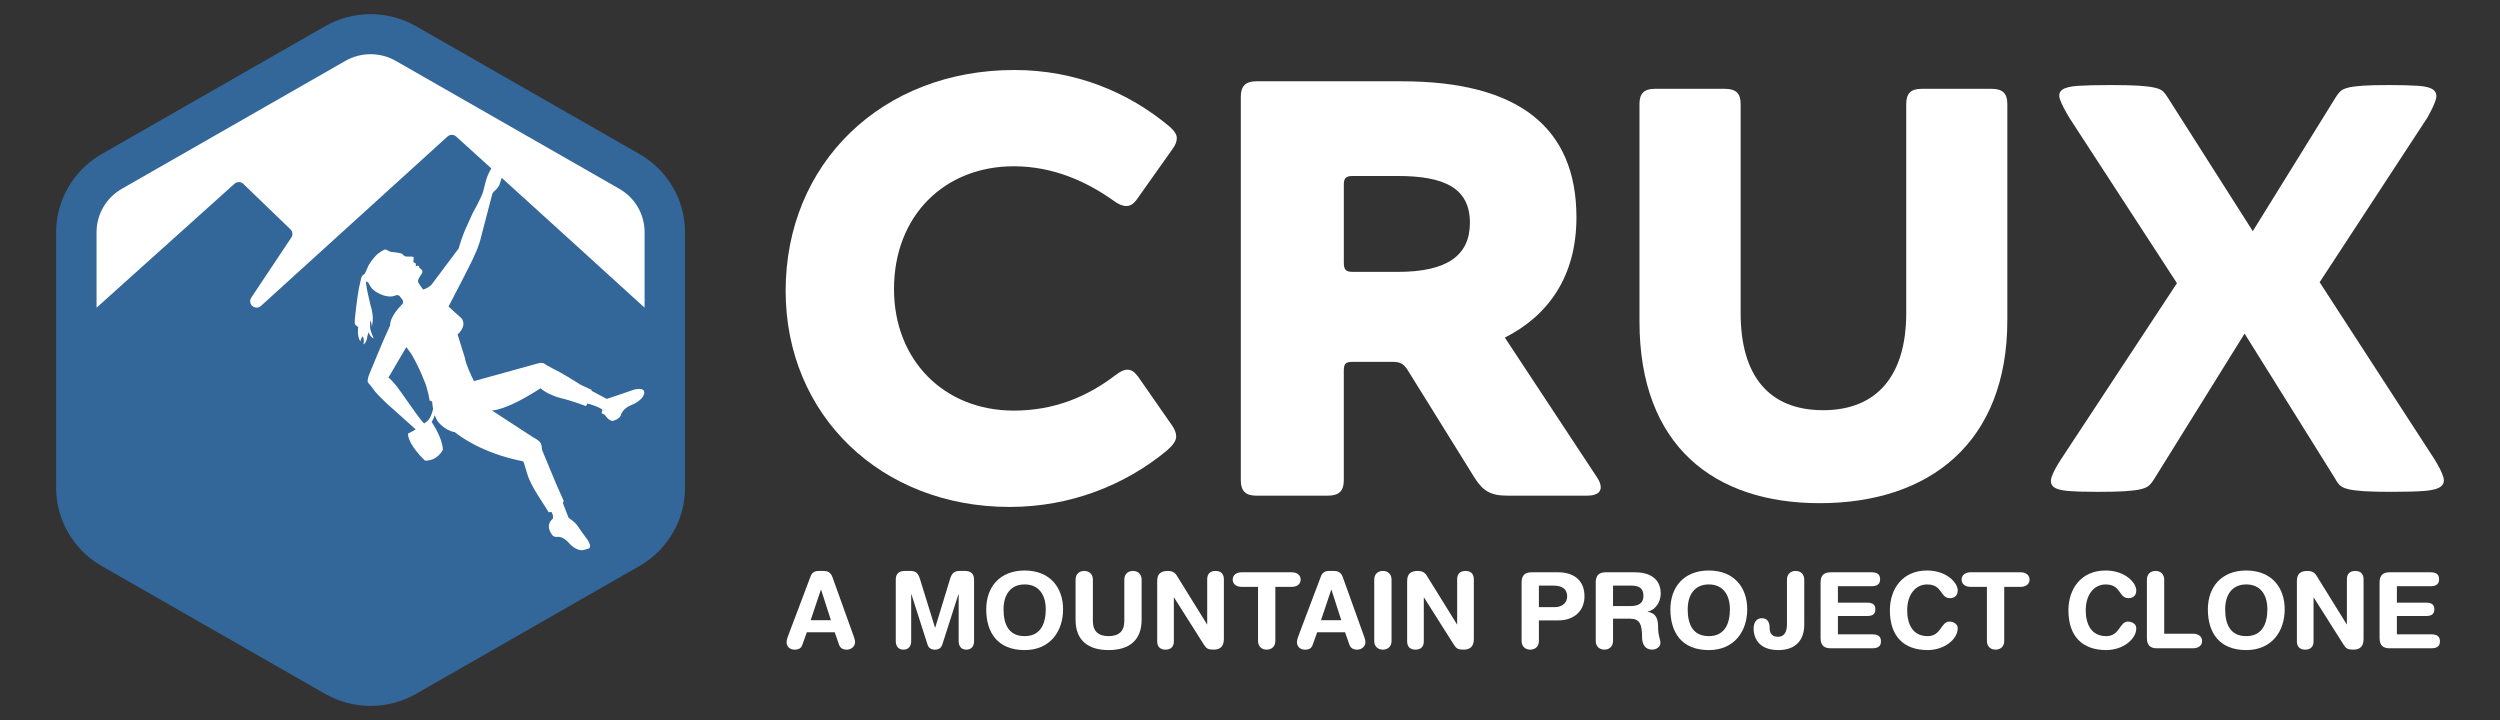 <?xml version="1.0" encoding="utf-8"?>
<!-- Generator: Adobe Illustrator 16.0.3, SVG Export Plug-In . SVG Version: 6.00 Build 0)  -->
<!DOCTYPE svg PUBLIC "-//W3C//DTD SVG 1.1//EN" "http://www.w3.org/Graphics/SVG/1.1/DTD/svg11.dtd">
<svg version="1.1" id="Layer_1" xmlns="http://www.w3.org/2000/svg" xmlns:xlink="http://www.w3.org/1999/xlink" x="0px" y="0px"
	 width="397.529px" height="114.5px" viewBox="0 0 397.529 114.5" enable-background="new 0 0 397.529 114.5" xml:space="preserve">
<rect x="0" y="0" width="397.529" height="114.5" fill="#333333" stroke="none"/>
<g>
	<g>
		<path fill="#336799" d="M108.926,36.917c0-5.104-2.771-9.861-7.23-12.414L66.157,4.17c-2.195-1.256-4.696-1.92-7.231-1.92
			s-5.036,0.664-7.23,1.92L16.157,24.503c-4.46,2.553-7.231,7.31-7.231,12.414v40.666c0,5.104,2.771,9.86,7.232,12.413
			l35.536,20.333c2.195,1.257,4.696,1.921,7.231,1.921s5.036-0.664,7.231-1.921l35.538-20.333c2.324-1.33,4.184-3.264,5.438-5.527
			c1.152-2.08,1.793-4.441,1.793-6.886V36.917L108.926,36.917z"/>
		<path fill="#FFFFFF" d="M68.063,66.867c-0.146,0.119-0.354,0.281-0.593,0.461c-0.119-0.094-0.24-0.189-0.296-0.26
			c-1.109-1.342-3.634-5.101-4.154-5.729c-0.38-0.461-1.045-1.211-1.263-1.284c0.634-1.064,1.742-2.984,2.85-4.859
			c0.229,0.309,0.47,0.632,0.731,0.984c0,0,1.112,1.729,2.08,4.271c0.607,1.281,0.902,3.252,0.902,3.252l0.398,0.14
			c0.018,0.341,0.068,0.757,0.148,1.188C68.673,65.91,68.373,66.484,68.063,66.867 M76.575,37.369l1.717-6.572l0.164-0.264
			c0,0,0.513-0.417,0.799-0.857c0,0,0.223-0.332,0.287-0.68c0,0,0.134-0.45,0.237-0.716c7.451,6.76,18.529,16.816,22.719,20.646
			v-12.01c0-2.845-1.532-5.474-4.019-6.897L62.945,9.688c-1.243-0.711-2.631-1.068-4.019-1.068c-1.387,0-2.773,0.356-4.017,1.067
			L19.373,30.021c-2.487,1.423-4.019,4.052-4.019,6.897v12.01c5.062-4.569,21.943-19.718,21.943-19.718
			c0.151-0.135,0.386-0.259,0.682-0.259c0.327,0,0.562,0.144,0.713,0.291l7.494,7.223c0.363,0.362,0.397,0.916,0.166,1.261
			l-6.397,9.603c-0.32,0.504-0.155,1.077,0.203,1.356c0.397,0.313,0.956,0.316,1.353-0.052l29.658-26.935
			c0.201-0.183,0.468-0.255,0.675-0.255s0.477,0.071,0.676,0.255c0,0,2.275,2.063,5.605,5.082c-0.066,0.125-0.155,0.287-0.28,0.504
			c0,0-0.248,0.48-0.368,0.819c-0.072,0.208-0.231,0.678-0.318,1.054c-0.055,0.236-0.223,0.857-0.223,0.857
			s-0.075,0.349-0.119,0.484c-0.38,1.165-1.49,3.064-1.654,3.397l-1.032,2.282c0,0-0.687,1.438-1.187,3.313c0,0-2.255,3-4.386,5.854
			l-0.006-0.012c-0.215,0.215-0.716,0.564-1.27,0.715c-0.292-0.384-0.659-0.944-0.684-0.976c-0.057-0.079-0.174-0.299-0.097-0.582
			c0.078-0.283,0.489-0.855,0.489-0.855c0.195-0.201,0.227-0.528,0.121-0.684c-0.107-0.159-0.297-0.246-0.361-0.283
			c-0.061-0.036-0.117-0.167-0.108-0.261c0.01-0.095-0.157-0.164-0.157-0.164l-0.3,0.075l-0.074,0.009l0.017-0.381
			c0,0-0.011-0.092-0.141-0.107c-0.064-0.008-0.286-0.199-0.274-0.269c0.013-0.07,0.07-0.262,0.07-0.553
			c0-0.239-0.226-0.203-0.226-0.203s-0.98-0.019-1.051-0.028c-0.068-0.008-0.306-0.141-0.377-0.232
			c-0.07-0.092-0.183-0.194-0.183-0.194c-0.155-0.084-1.098-0.26-1.235-0.248c-0.137,0.011-0.734-0.094-0.79-0.144
			c-0.056-0.052-0.338-0.171-0.558-0.289c-0.221-0.117-1.054,0.513-1.259,0.655c-0.203,0.14-0.978,0.972-1.441,1.763
			c-0.098,0.166-0.164,0.324-0.217,0.485c-0.001,0.001-0.002,0-0.004,0.001l-0.453,0.969c0,0-0.188,0.097-0.281,0.188
			c-0.193,0.173-0.295,0.54-0.295,0.54s-0.214,1.09-0.352,1.588c0,0-0.129,0.939-0.209,1.324c-0.048,0.234-0.21,1.624-0.246,1.844
			c-0.037,0.219-0.132,1.248-0.132,1.248s-0.078,0.611-0.076,0.993c0.001,0.312,0.19,0.455,0.234,0.488
			c0.043,0.032,0.331,0.222,0.331,0.222s-0.261,1.33,0.337,2.31c0,0,0.025-0.307,0.326-0.822c0,0,0.389,0.343,0.158,1.289
			c0,0,0.538-0.224,0.624-1.298l0.209-0.677c0,0,0.103,0.666,0.802,1.036c0,0-0.538-1.218-0.57-1.727
			c-0.034-0.576,0.046-1.15,0.046-1.15s0.257,0.335,0.188,1.01c0,0,0.534-1.276-0.158-3.383c-0.151-0.547-0.345-1.58-0.558-2.469
			c-0.047-0.192-0.155-0.971-0.168-1.109c-0.02-0.182,0.083-0.275,0.083-0.275c0.025,0.009,0.258,0.245,0.345,0.303
			c0.079,0.19,0.212,0.462,0.449,0.777l0.047,0.046c0,0,0.552,0.686,1.824,1.105c0.011,0.005,0.031,0.014,0.038,0.017
			c0.14,0.059,0.637,0.174,1.079,0.178c0.489,0.003,0.735-0.167,0.978-0.223c0.235-0.055,0.469,0.125,0.469,0.125
			s0.242,0.307,0.509,0.644l-0.001,0.015c0,0,0.158,0.293,0.001,0.596c-0.835,0.843-2.006,2.23-1.984,3.404
			c0,0,0.005,0.008,0.005,0.009c-1.336,2.853-3.131,7.364-3.334,7.823c0,0-0.24,0.565-0.25,1.004
			c-0.024,0.321,0.314,0.556,0.522,0.819c0.128,0.16,0.476,0.671,0.625,0.849c0.56,0.66,1.112,1.179,1.778,1.836l4.718,4.222
			c-0.389,0.237-0.804,0.478-1.231,0.684c0.046,1.83,2.707,4.285,2.707,4.285c1.974,0.084,2.843-1.715,2.843-1.715
			c-0.03-1.739-1.514-4.002-1.514-4.002l-0.263-0.433c0.196-0.321,0.356-0.678,0.489-1.062c0.118,0.326,0.258,0.646,0.451,0.938
			c0,0,1.042,1.468,2.752,1.759c0.671,0.555,4.324,3.357,10.863,4.635c0.051,0.106,0.101,0.229,0.15,0.373
			c0.124,0.36,0.511,1.752,0.629,2.06c0.229,0.585,0.715,1.642,1.465,2.819l1.812,2.85l0.423-0.068
			c0.171,0.275,0.365,0.709,0.213,1.107c0,0-1.409,0.947,0.033,2.706c0,0,0.315,0.205,0.602,0.165
			c0.514-0.072,1.17,0.092,1.988,1.016c0,0,1.068,1.256,2.195,1.084l0.9-0.256c0,0,0.781-0.197-0.571-1.916
			c-0.956-1.214-1.097-1.666-1.559-2.117c-0.461-0.449-1.067-0.846-1.067-0.846l-0.916-2.373l0.147-0.289l-1.246-2.824l-2.18-5.246
			c-0.104-0.318,0.01-0.896-0.367-1.313c0.002-0.002-0.167-0.198-0.316-0.298c-0.23-0.164-0.48-0.313-0.74-0.447l-6.573-4.282
			c0,0,2.12,0.111,7.732-3.529c0.642,0.602,2.056,1.285,3.127,1.541c2.005,0.481,4.07,1.285,4.07,1.285s0.155-0.08,0.243-0.401
			c0,0,1.244,0.28,2.228,0.851c0.085,0.065,0.128,0.145,0.175,0.252c0,0-0.146,0.238-0.125,0.375c0.023,0.137,0.5,0.317,0.5,0.317
			s0.773,1.249,1.48,0.911c0,0,0.888-0.277,1.083-0.881c0,0,0.202-1.03,1.759-1.625c0,0,1.556-0.592,1.897-1.644
			c0,0,0.531-1.226-1.546-0.771l-2.664,0.916l-1.702,0.562l-2.393-1.272c0.003-0.127-0.029-0.172-0.029-0.172l-1.675-0.775
			c-0.903-0.573-3.136-1.969-4.552-2.645c-0.357-0.201-0.778-0.424-0.777-0.426c-0.688-0.341-0.57-0.658-1.956-0.229l-9.73,2.693
			c-0.388-0.759-1.269-2.572-1.476-3.813l-1.13-3.604c0,0,1.377-1.126,0.776-2.348c0,0-0.092-0.217-0.726-0.748
			c0,0-0.668-0.556-1.487-1.347c1.483-2.898,3.646-6.926,4.213-8.343C75.537,40.395,76.198,39.095,76.575,37.369"/>
	</g>
	<g>
		<path fill="#FFFFFF" d="M263.103,14.125h11.181c1.755,0,2.499,0.741,2.499,2.404v33.268c0,9.885,4.43,15.43,13.117,15.43
			c8.59,0,13.213-5.545,13.213-15.43V16.529c0-1.663,0.736-2.404,2.404-2.404h11.184c1.747,0,2.489,0.741,2.489,2.404v34.375
			c0,19.495-12.381,29.106-29.847,29.106c-16.726,0-28.647-9.059-28.647-28.923V16.529
			C260.696,14.866,261.441,14.125,263.103,14.125"/>
		<path fill="#FFFFFF" d="M233.732,35.422c0-5.458-3.956-7.438-11.481-7.438h-7.158c-1.125,0-1.41,0.386-1.41,1.418v12.323
			c0,1.134,0.285,1.509,1.41,1.509h7.158C230.15,43.235,233.732,40.597,233.732,35.422 M199.755,12.927h23.156
			c18.543,0,27.761,7.349,27.761,21.644c0,9.412-4.517,15.632-11.381,19.111l14.583,22.119c0.474,0.664,0.662,1.225,0.662,1.691
			c0,0.85-0.757,1.322-2.168,1.322h-12.702c-2.644,0-3.862-0.758-5.178-2.82l-10.645-17.135c-0.654-1.037-1.22-1.321-2.441-1.321
			h-6.31c-1.125,0-1.412,0.284-1.412,1.417v17.412c0,1.693-0.752,2.449-2.54,2.449h-11.389c-1.688,0-2.448-0.756-2.448-2.449V15.375
			C197.306,13.683,198.067,12.927,199.755,12.927"/>
		<path fill="#FFFFFF" d="M187.027,69.404c0,0.672-0.477,1.342-1.435,2.203c-6.692,5.551-15.406,9.002-25.064,9.002
			c-20.385,0-35.601-14.549-35.601-34.361c0-20.285,15.311-35.118,36.363-35.118c9.764,0,18.176,3.545,24.691,9.001
			c0.758,0.673,1.142,1.247,1.142,1.818s-0.185,1.048-0.663,1.721l-5.555,7.844c-0.575,0.865-1.147,1.247-1.816,1.247
			c-0.578,0-1.244-0.292-1.91-0.773c-4.4-3.157-9.76-5.549-15.978-5.549c-11.011,0-19.044,7.852-19.044,19.527
			c0,11.291,7.943,19.324,19.044,19.324c6.406,0,11.67-2.195,16.173-5.643c0.756-0.574,1.333-0.861,1.903-0.861
			c0.672,0,1.148,0.379,1.722,1.145l5.459,7.848C186.842,68.352,187.027,68.926,187.027,69.404"/>
		<g>
			<path fill="#FFFFFF" d="M387.1,73.012c0.72,1.156,1.181,2.08,1.397,2.771c0.221,0.693,0.092,1.223-0.381,1.584
				c-0.474,0.367-1.339,0.596-2.588,0.695c-1.247,0.098-2.976,0.146-5.196,0.146c-1.865,0-3.329-0.033-4.401-0.098
				c-1.07-0.072-1.911-0.176-2.523-0.324c-0.616-0.148-1.061-0.354-1.334-0.621c-0.276-0.264-0.518-0.594-0.717-0.99l-14.442-23.13
				l-14.38,23.13c-0.236,0.396-0.495,0.727-0.772,0.99c-0.277,0.268-0.724,0.473-1.335,0.621c-0.618,0.148-1.469,0.256-2.559,0.324
				c-1.087,0.068-2.522,0.1-4.308,0.1c-2.061,0-3.653-0.049-4.782-0.146c-1.129-0.1-1.893-0.328-2.29-0.695
				c-0.395-0.363-0.475-0.889-0.235-1.582c0.235-0.693,0.731-1.619,1.484-2.773L346.16,45.03l-17.112-26.303
				c-0.715-1.189-1.201-2.138-1.459-2.847c-0.259-0.71-0.16-1.238,0.297-1.585c0.454-0.347,1.299-0.562,2.525-0.644
				c1.229-0.082,2.97-0.125,5.229-0.125c1.863,0,3.336,0.033,4.426,0.099c1.085,0.067,1.952,0.174,2.58,0.322
				c0.637,0.15,1.081,0.355,1.339,0.62c0.257,0.264,0.505,0.594,0.743,0.99l13.491,21.2l13.132-21.2
				c0.239-0.396,0.482-0.725,0.744-0.99c0.258-0.264,0.674-0.471,1.25-0.62c0.573-0.148,1.364-0.255,2.372-0.322
				c1.011-0.066,2.407-0.099,4.188-0.099c1.979,0,3.547,0.042,4.694,0.125c1.149,0.083,1.942,0.305,2.376,0.668
				c0.435,0.364,0.542,0.893,0.327,1.584c-0.223,0.693-0.664,1.634-1.336,2.823l-17.117,26.152L387.1,73.012z"/>
		</g>
		<g>
			<path fill="#FFFFFF" d="M128.903,91.621c0.235-0.621,0.67-0.838,1.343-0.838h0.654c0.62,0,1.173,0.152,1.475,1.006l3.322,9.248
				c0.101,0.268,0.268,0.756,0.268,1.057c0,0.672-0.586,1.207-1.292,1.207c-0.604,0-1.039-0.217-1.24-0.754l-0.705-2.014h-4.43
				l-0.722,2.014c-0.183,0.537-0.571,0.754-1.225,0.754c-0.755,0-1.275-0.469-1.275-1.207c0-0.301,0.168-0.789,0.269-1.057
				L128.903,91.621z M130.564,93.77h-0.034l-1.627,4.85h3.221L130.564,93.77z"/>
			<path fill="#FFFFFF" d="M142.436,92.143c0-1.107,0.754-1.359,1.494-1.359h0.805c0.855,0,1.259,0.334,1.544,1.26l2.399,7.75h0.034
				l2.365-7.75c0.285-0.926,0.688-1.26,1.544-1.26h0.773c0.737,0,1.493,0.252,1.493,1.359v9.816c0,0.688-0.335,1.342-1.224,1.342
				c-0.889,0-1.225-0.654-1.225-1.342v-7.482h-0.033l-2.569,8.02c-0.183,0.57-0.604,0.805-1.173,0.805
				c-0.571,0-0.99-0.234-1.175-0.805l-2.566-8.02h-0.034v7.482c0,0.688-0.336,1.342-1.225,1.342c-0.889,0-1.225-0.654-1.225-1.342
				v-9.816H142.436z"/>
			<path fill="#FFFFFF" d="M162.932,90.717c3.96,0,6.108,2.633,6.108,6.176c0,3.406-1.98,6.477-6.108,6.477
				c-4.329,0-6.109-2.818-6.109-6.477C156.823,93.35,158.971,90.717,162.932,90.717z M162.932,101.152
				c2.5,0,3.356-1.945,3.356-4.262c0-2.314-1.107-3.959-3.356-3.959c-2.249,0-3.356,1.645-3.356,3.959
				C159.576,99.207,160.348,101.152,162.932,101.152z"/>
			<path fill="#FFFFFF" d="M171.029,92.16c0-0.822,0.537-1.375,1.376-1.375c0.838,0,1.375,0.555,1.375,1.375v6.611
				c0,1.646,0.922,2.381,2.5,2.381s2.499-0.734,2.499-2.381V92.16c0-0.822,0.538-1.375,1.377-1.375c0.838,0,1.375,0.555,1.375,1.375
				v6.395c0,3.32-2.047,4.814-5.253,4.814c-3.203,0-5.25-1.492-5.25-4.814L171.029,92.16L171.029,92.16z"/>
			<path fill="#FFFFFF" d="M184.009,92.395c0-1.141,0.554-1.611,1.727-1.611c0.572,0,1.074,0.219,1.376,0.723l4.817,7.77h0.031
				v-7.164c0-0.891,0.505-1.326,1.326-1.326c0.822,0,1.325,0.436,1.325,1.326v9.48c0,1.09-0.471,1.709-1.628,1.709
				c-0.874,0-1.157-0.184-1.512-0.734l-4.78-7.555h-0.033v6.965c0,0.889-0.502,1.324-1.324,1.324s-1.325-0.436-1.325-1.324V92.395z"
				/>
			<path fill="#FFFFFF" d="M200.043,93.318h-2.601c-0.79,0-1.428-0.402-1.428-1.158s0.638-1.16,1.428-1.16h7.954
				c0.787,0,1.425,0.404,1.425,1.16s-0.638,1.158-1.425,1.158h-2.603v8.607c0,0.822-0.537,1.375-1.375,1.375
				s-1.375-0.555-1.375-1.375L200.043,93.318L200.043,93.318z"/>
			<path fill="#FFFFFF" d="M210.054,91.621c0.234-0.621,0.672-0.838,1.343-0.838h0.654c0.621,0,1.174,0.152,1.475,1.006l3.322,9.248
				c0.102,0.268,0.271,0.756,0.271,1.057c0,0.672-0.588,1.207-1.293,1.207c-0.604,0-1.039-0.217-1.242-0.754l-0.703-2.014h-4.43
				l-0.723,2.014c-0.185,0.537-0.57,0.754-1.224,0.754c-0.757,0-1.274-0.469-1.274-1.207c0-0.301,0.166-0.789,0.267-1.057
				L210.054,91.621z M211.715,93.77h-0.032l-1.628,4.85h3.222L211.715,93.77z"/>
			<path fill="#FFFFFF" d="M218.522,92.16c0-0.822,0.536-1.375,1.375-1.375s1.375,0.555,1.375,1.375v9.766
				c0,0.822-0.536,1.375-1.375,1.375s-1.375-0.555-1.375-1.375V92.16z"/>
			<path fill="#FFFFFF" d="M223.754,92.395c0-1.141,0.555-1.611,1.729-1.611c0.569,0,1.072,0.219,1.374,0.723l4.815,7.77h0.033
				v-7.164c0-0.891,0.506-1.326,1.325-1.326c0.824,0,1.327,0.436,1.327,1.326v9.48c0,1.09-0.471,1.709-1.629,1.709
				c-0.873,0-1.157-0.184-1.51-0.734l-4.782-7.555h-0.034v6.965c0,0.889-0.503,1.324-1.324,1.324c-0.822,0-1.325-0.436-1.325-1.324
				V92.395z"/>
			<path fill="#FFFFFF" d="M241.951,92.613c0-1.225,0.636-1.613,1.61-1.613h4.211c2.318,0,4.179,1.143,4.179,3.826
				c0,2.199-1.526,3.826-4.195,3.826h-3.053v3.27c0,0.824-0.538,1.377-1.376,1.377c-0.839,0-1.375-0.555-1.375-1.377L241.951,92.613
				L241.951,92.613z M244.703,96.539h2.566c1.109,0,1.93-0.67,1.93-1.711c0-1.209-0.855-1.711-2.215-1.711h-2.281V96.539z"/>
			<path fill="#FFFFFF" d="M253.739,92.613c0-1.225,0.638-1.613,1.611-1.613h4.581c3.272,0,4.145,1.797,4.145,3.355
				c0,1.311-0.771,2.604-2.081,2.904v0.035c1.411,0.201,1.663,1.223,1.663,2.449c0,1.393,0.369,1.912,0.369,2.482
				c0,0.639-0.655,1.072-1.291,1.072c-1.512,0-1.628-1.461-1.628-1.947c0-2.111-0.386-2.969-1.896-2.969h-2.72v3.539
				c0,0.824-0.538,1.377-1.374,1.377c-0.84,0-1.377-0.555-1.377-1.377v-9.309H253.739z M256.492,96.371h2.752
				c1.04,0,2.08-0.27,2.08-1.627c0-1.293-0.789-1.627-1.996-1.627h-2.836V96.371z"/>
			<path fill="#FFFFFF" d="M271.721,90.717c3.961,0,6.108,2.633,6.108,6.176c0,3.406-1.98,6.477-6.108,6.477
				c-4.329,0-6.109-2.818-6.109-6.477C265.612,93.35,267.76,90.717,271.721,90.717z M271.721,101.152c2.5,0,3.354-1.945,3.354-4.262
				c0-2.314-1.106-3.959-3.354-3.959c-2.249,0-3.356,1.645-3.356,3.959C268.365,99.207,269.136,101.152,271.721,101.152z"/>
			<path fill="#FFFFFF" d="M286.898,99.307c0,2.535-1.408,4.063-4.126,4.063c-3.307,0-3.926-2.197-3.926-3.391
				c0-1.021,0.471-1.678,1.308-1.678c0.991,0,1.242,0.773,1.242,1.594c0,0.789,0.37,1.359,1.343,1.359
				c0.906,0,1.409-0.67,1.409-1.979v-7.113c0-0.822,0.538-1.375,1.376-1.375c0.84,0,1.374,0.553,1.374,1.375V99.307z"/>
			<path fill="#FFFFFF" d="M289.495,92.613c0-1.225,0.637-1.613,1.611-1.613h6.46c0.806,0,1.393,0.236,1.393,1.107
				c0,0.875-0.587,1.109-1.393,1.109h-5.317v2.617h4.665c0.722,0,1.292,0.203,1.292,1.059c0,0.854-0.571,1.057-1.292,1.057h-4.665
				v2.92h5.453c0.807,0,1.393,0.234,1.393,1.109c0,0.871-0.586,1.107-1.393,1.107h-6.595c-0.975,0-1.611-0.387-1.611-1.613
				L289.495,92.613L289.495,92.613z"/>
			<path fill="#FFFFFF" d="M306.419,90.717c3.155,0,4.883,1.98,4.883,3.156c0,0.771-0.42,1.238-1.242,1.238
				c-1.594,0-1.122-2.178-3.641-2.178c-1.727,0-3.154,1.492-3.154,4.111c0,2.199,0.874,4.111,3.255,4.111
				c2.165,0,2.116-2.316,3.44-2.316c0.672,0,1.342,0.385,1.342,1.057c0,1.746-2.114,3.473-4.782,3.473
				c-3.774,0-6.007-2.164-6.007-6.324C300.512,93.637,302.525,90.717,306.419,90.717z"/>
			<path fill="#FFFFFF" d="M315.943,93.318h-2.601c-0.79,0-1.427-0.402-1.427-1.158s0.637-1.16,1.427-1.16h7.954
				c0.788,0,1.426,0.404,1.426,1.16s-0.638,1.158-1.426,1.158h-2.602v8.607c0,0.822-0.535,1.375-1.375,1.375
				c-0.839,0-1.376-0.555-1.376-1.375L315.943,93.318L315.943,93.318z"/>
			<path fill="#FFFFFF" d="M334.811,90.717c3.154,0,4.882,1.98,4.882,3.156c0,0.771-0.419,1.238-1.24,1.238
				c-1.595,0-1.123-2.178-3.642-2.178c-1.727,0-3.155,1.492-3.155,4.111c0,2.199,0.873,4.111,3.258,4.111
				c2.165,0,2.113-2.316,3.438-2.316c0.672,0,1.341,0.385,1.341,1.057c0,1.746-2.113,3.473-4.779,3.473
				c-3.775,0-6.01-2.164-6.01-6.324C328.904,93.637,330.919,90.717,334.811,90.717z"/>
			<path fill="#FFFFFF" d="M341.383,92.16c0-0.822,0.538-1.375,1.375-1.375c0.839,0,1.376,0.555,1.376,1.375v8.607h4.597
				c0.79,0,1.427,0.404,1.427,1.158c0,0.756-0.637,1.16-1.427,1.16h-5.737c-0.973,0-1.612-0.387-1.612-1.613V92.16H341.383z"/>
			<path fill="#FFFFFF" d="M357.182,90.717c3.962,0,6.109,2.633,6.109,6.176c0,3.406-1.979,6.477-6.109,6.477
				c-4.328,0-6.107-2.818-6.107-6.477C351.075,93.35,353.222,90.717,357.182,90.717z M357.182,101.152
				c2.5,0,3.357-1.945,3.357-4.262c0-2.314-1.107-3.959-3.357-3.959c-2.248,0-3.355,1.645-3.355,3.959
				C353.827,99.207,354.6,101.152,357.182,101.152z"/>
			<path fill="#FFFFFF" d="M365.232,92.395c0-1.141,0.553-1.611,1.726-1.611c0.571,0,1.074,0.219,1.376,0.723l4.815,7.77h0.033
				v-7.164c0-0.891,0.504-1.326,1.327-1.326c0.82,0,1.324,0.436,1.324,1.326v9.48c0,1.09-0.47,1.709-1.628,1.709
				c-0.872,0-1.157-0.184-1.511-0.734l-4.783-7.555h-0.03v6.965c0,0.889-0.504,1.324-1.326,1.324c-0.821,0-1.323-0.436-1.323-1.324
				V92.395z"/>
			<path fill="#FFFFFF" d="M378.379,92.613c0-1.225,0.637-1.613,1.61-1.613h6.462c0.806,0,1.394,0.236,1.394,1.107
				c0,0.875-0.588,1.109-1.394,1.109h-5.319v2.617h4.666c0.721,0,1.291,0.203,1.291,1.059c0,0.854-0.571,1.057-1.291,1.057h-4.666
				v2.92h5.454c0.806,0,1.392,0.234,1.392,1.109c0,0.871-0.586,1.107-1.392,1.107h-6.596c-0.974,0-1.61-0.387-1.61-1.613
				L378.379,92.613L378.379,92.613z"/>
		</g>
	</g>
</g>
</svg>
